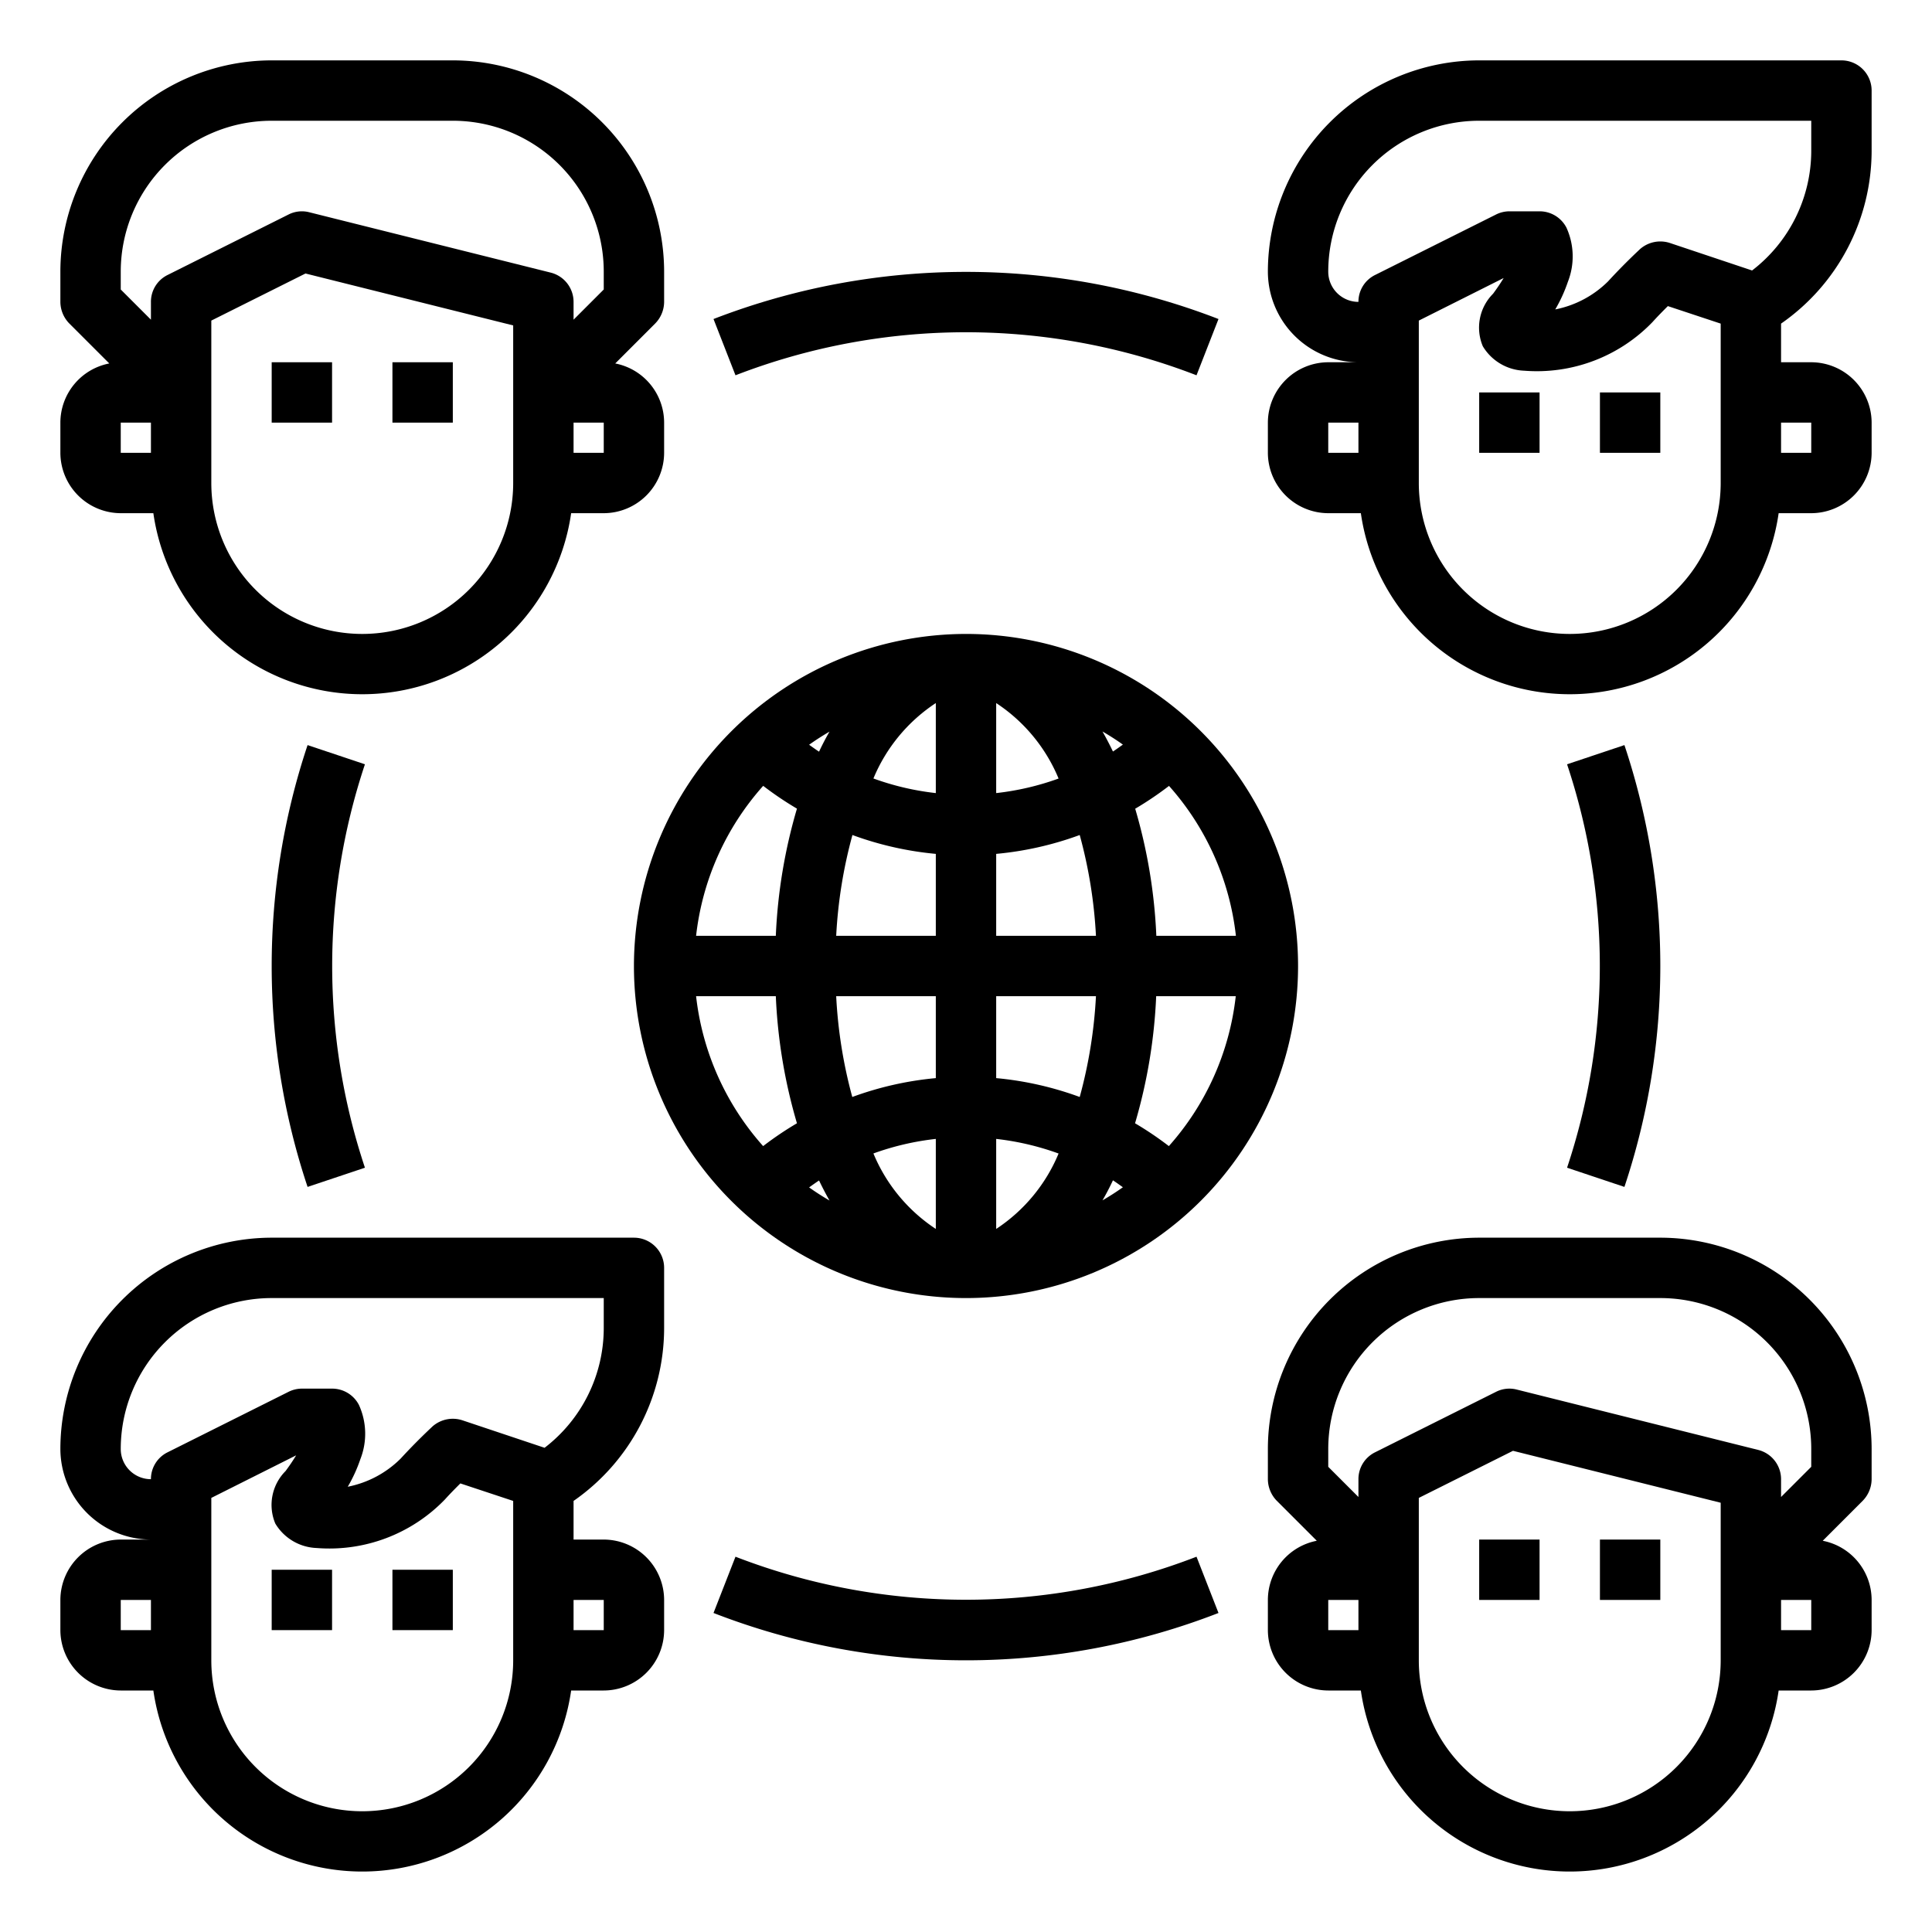 <svg height="512" viewBox="0 0 64 64" width="512" xmlns="http://www.w3.org/2000/svg"><g id="Communication"><path d="m21 32a11 11 0 1 0 11-11 11.013 11.013 0 0 0 -11 11zm10-8.71v2.982a8.95 8.95 0 0 1 -2.067-.484 5.526 5.526 0 0 1 2.067-2.498zm-3.868 1.61c-.112-.073-.22-.152-.329-.229.218-.156.444-.3.676-.435-.121.207-.237.43-.347.664zm3.868 3.386v2.714h-3.3a15.649 15.649 0 0 1 .538-3.339 10.919 10.919 0 0 0 2.762.625zm0 4.714v2.714a10.919 10.919 0 0 0 -2.767.625 15.649 15.649 0 0 1 -.533-3.339zm0 4.728v2.982a5.526 5.526 0 0 1 -2.067-2.5 8.95 8.95 0 0 1 2.067-.482zm-3.521 2.041c-.232-.135-.458-.279-.676-.435.109-.077.217-.156.329-.229.11.229.226.452.347.664zm5.521.941v-2.982a8.95 8.95 0 0 1 2.067.484 5.526 5.526 0 0 1 -2.067 2.498zm3.868-1.61c.112.073.22.152.329.229-.218.156-.444.3-.676.435.121-.207.237-.43.347-.664zm-3.868-3.386v-2.714h3.305a15.649 15.649 0 0 1 -.538 3.339 10.919 10.919 0 0 0 -2.767-.625zm0-4.714v-2.714a10.919 10.919 0 0 0 2.767-.625 15.649 15.649 0 0 1 .538 3.339zm0-4.728v-2.982a5.526 5.526 0 0 1 2.067 2.5 8.95 8.95 0 0 1 -2.067.482zm3.521-2.041c.232.135.458.279.676.435-.109.077-.217.156-.329.229-.11-.229-.226-.452-.347-.664zm-11.241 1.8a10.987 10.987 0 0 0 1.12.756 17.529 17.529 0 0 0 -.7 4.213h-2.641a8.96 8.96 0 0 1 2.221-4.966zm-2.221 6.969h2.641a17.529 17.529 0 0 0 .7 4.21 10.987 10.987 0 0 0 -1.12.756 8.96 8.96 0 0 1 -2.221-4.966zm15.661 4.966a10.987 10.987 0 0 0 -1.12-.756 17.529 17.529 0 0 0 .7-4.21h2.636a8.96 8.96 0 0 1 -2.216 4.966zm2.221-6.966h-2.636a17.529 17.529 0 0 0 -.7-4.21 10.987 10.987 0 0 0 1.12-.756 8.96 8.96 0 0 1 2.216 4.966z"/><path d="m9 12h2v2h-2z"/><path d="m13 12h2v2h-2z"/><path d="m22 10v-1a7.008 7.008 0 0 0 -7-7h-6a7.008 7.008 0 0 0 -7 7v1a1.033 1.033 0 0 0 .29.71l1.33 1.33a2 2 0 0 0 -1.62 1.96v1a2.006 2.006 0 0 0 2 2h1.08a6.991 6.991 0 0 0 13.84 0h1.08a2.006 2.006 0 0 0 2-2v-1a2 2 0 0 0 -1.62-1.96l1.33-1.33a1.033 1.033 0 0 0 .29-.71zm-17 5h-1v-1h1zm12 1a5 5 0 0 1 -10 0v-5.38l3.12-1.56 6.88 1.72zm3-1h-1v-1h1zm0-5.41-1 1v-.59a1 1 0 0 0 -.76-.97l-8-2a.978.978 0 0 0 -.69.08l-4 2a.988.988 0 0 0 -.55.89v.59l-1-1v-.59a5 5 0 0 1 5-5h6a5 5 0 0 1 5 5z"/><path d="m49 51h2v2h-2z"/><path d="m53 51h2v2h-2z"/><path d="m62 49v-1a7.008 7.008 0 0 0 -7-7h-6a7.008 7.008 0 0 0 -7 7v1a1.033 1.033 0 0 0 .29.71l1.33 1.33a2 2 0 0 0 -1.62 1.96v1a2.006 2.006 0 0 0 2 2h1.08a6.991 6.991 0 0 0 13.84 0h1.08a2.006 2.006 0 0 0 2-2v-1a2 2 0 0 0 -1.62-1.96l1.33-1.33a1.033 1.033 0 0 0 .29-.71zm-17 5h-1v-1h1zm12 1a5 5 0 0 1 -10 0v-5.38l3.12-1.56 6.88 1.72zm3-1h-1v-1h1zm0-5.41-1 1v-.59a1 1 0 0 0 -.76-.97l-8-2a.978.978 0 0 0 -.69.08l-4 2a.988.988 0 0 0 -.55.89v.59l-1-1v-.59a5 5 0 0 1 5-5h6a5 5 0 0 1 5 5z"/><path d="m62 5v-2a1 1 0 0 0 -1-1h-12a7.008 7.008 0 0 0 -7 7 3.009 3.009 0 0 0 3 3h-1a2.006 2.006 0 0 0 -2 2v1a2.006 2.006 0 0 0 2 2h1.08a6.991 6.991 0 0 0 13.84 0h1.08a2.006 2.006 0 0 0 2-2v-1a2.006 2.006 0 0 0 -2-2h-1v-1.28a6.981 6.981 0 0 0 3-5.72zm-17 10h-1v-1h1zm12 1a5 5 0 0 1 -10 0v-5.38l2.81-1.41c-.12.2-.24.37-.35.52a1.589 1.589 0 0 0 -.34 1.74 1.669 1.669 0 0 0 1.37.81 5.32 5.32 0 0 0 4.25-1.61c.18-.2.36-.38.51-.53l1.75.58zm3-2v1h-1v-1zm-1.96-5.04-2.72-.91a1.02 1.02 0 0 0 -.99.2c-.02.02-.52.48-1.06 1.07a3.419 3.419 0 0 1 -1.75.93 4.95 4.95 0 0 0 .42-.92 2.3 2.3 0 0 0 -.05-1.79 1 1 0 0 0 -.89-.54h-1a1 1 0 0 0 -.45.11l-4 2a.988.988 0 0 0 -.55.89 1 1 0 0 1 -1-1 5 5 0 0 1 5-5h11v1a5 5 0 0 1 -1.96 3.96z"/><path d="m53 13h2v2h-2z"/><path d="m49 13h2v2h-2z"/><path d="m22 44v-2a1 1 0 0 0 -1-1h-12a7.008 7.008 0 0 0 -7 7 3.009 3.009 0 0 0 3 3h-1a2.006 2.006 0 0 0 -2 2v1a2.006 2.006 0 0 0 2 2h1.08a6.991 6.991 0 0 0 13.84 0h1.08a2.006 2.006 0 0 0 2-2v-1a2.006 2.006 0 0 0 -2-2h-1v-1.28a6.981 6.981 0 0 0 3-5.72zm-17 10h-1v-1h1zm12 1a5 5 0 0 1 -10 0v-5.38l2.81-1.41c-.12.2-.24.37-.35.52a1.589 1.589 0 0 0 -.34 1.74 1.669 1.669 0 0 0 1.37.81 5.32 5.32 0 0 0 4.25-1.61c.18-.2.36-.38.51-.53l1.75.58zm3-2v1h-1v-1zm-1.96-5.04-2.72-.91a1.02 1.02 0 0 0 -.99.2c-.02.02-.52.48-1.06 1.07a3.419 3.419 0 0 1 -1.75.93 4.95 4.95 0 0 0 .42-.92 2.3 2.3 0 0 0 -.05-1.79 1 1 0 0 0 -.89-.54h-1a1 1 0 0 0 -.45.11l-4 2a.988.988 0 0 0 -.55.89 1 1 0 0 1 -1-1 5 5 0 0 1 5-5h11v1a5 5 0 0 1 -1.96 3.96z"/><path d="m13 52h2v2h-2z"/><path d="m9 52h2v2h-2z"/><path d="m10.189 24.682a23.115 23.115 0 0 0 0 14.636l1.9-.636a21.118 21.118 0 0 1 0-13.364z"/><path d="m24.364 51.568-.728 1.864a23.092 23.092 0 0 0 16.728 0l-.728-1.864a21.161 21.161 0 0 1 -15.272 0z"/><path d="m53.811 39.318a23.115 23.115 0 0 0 0-14.636l-1.9.636a21.118 21.118 0 0 1 0 13.364z"/><path d="m39.636 12.432.728-1.864a23.181 23.181 0 0 0 -16.728 0l.728 1.864a21.161 21.161 0 0 1 15.272 0z"/></g></svg>